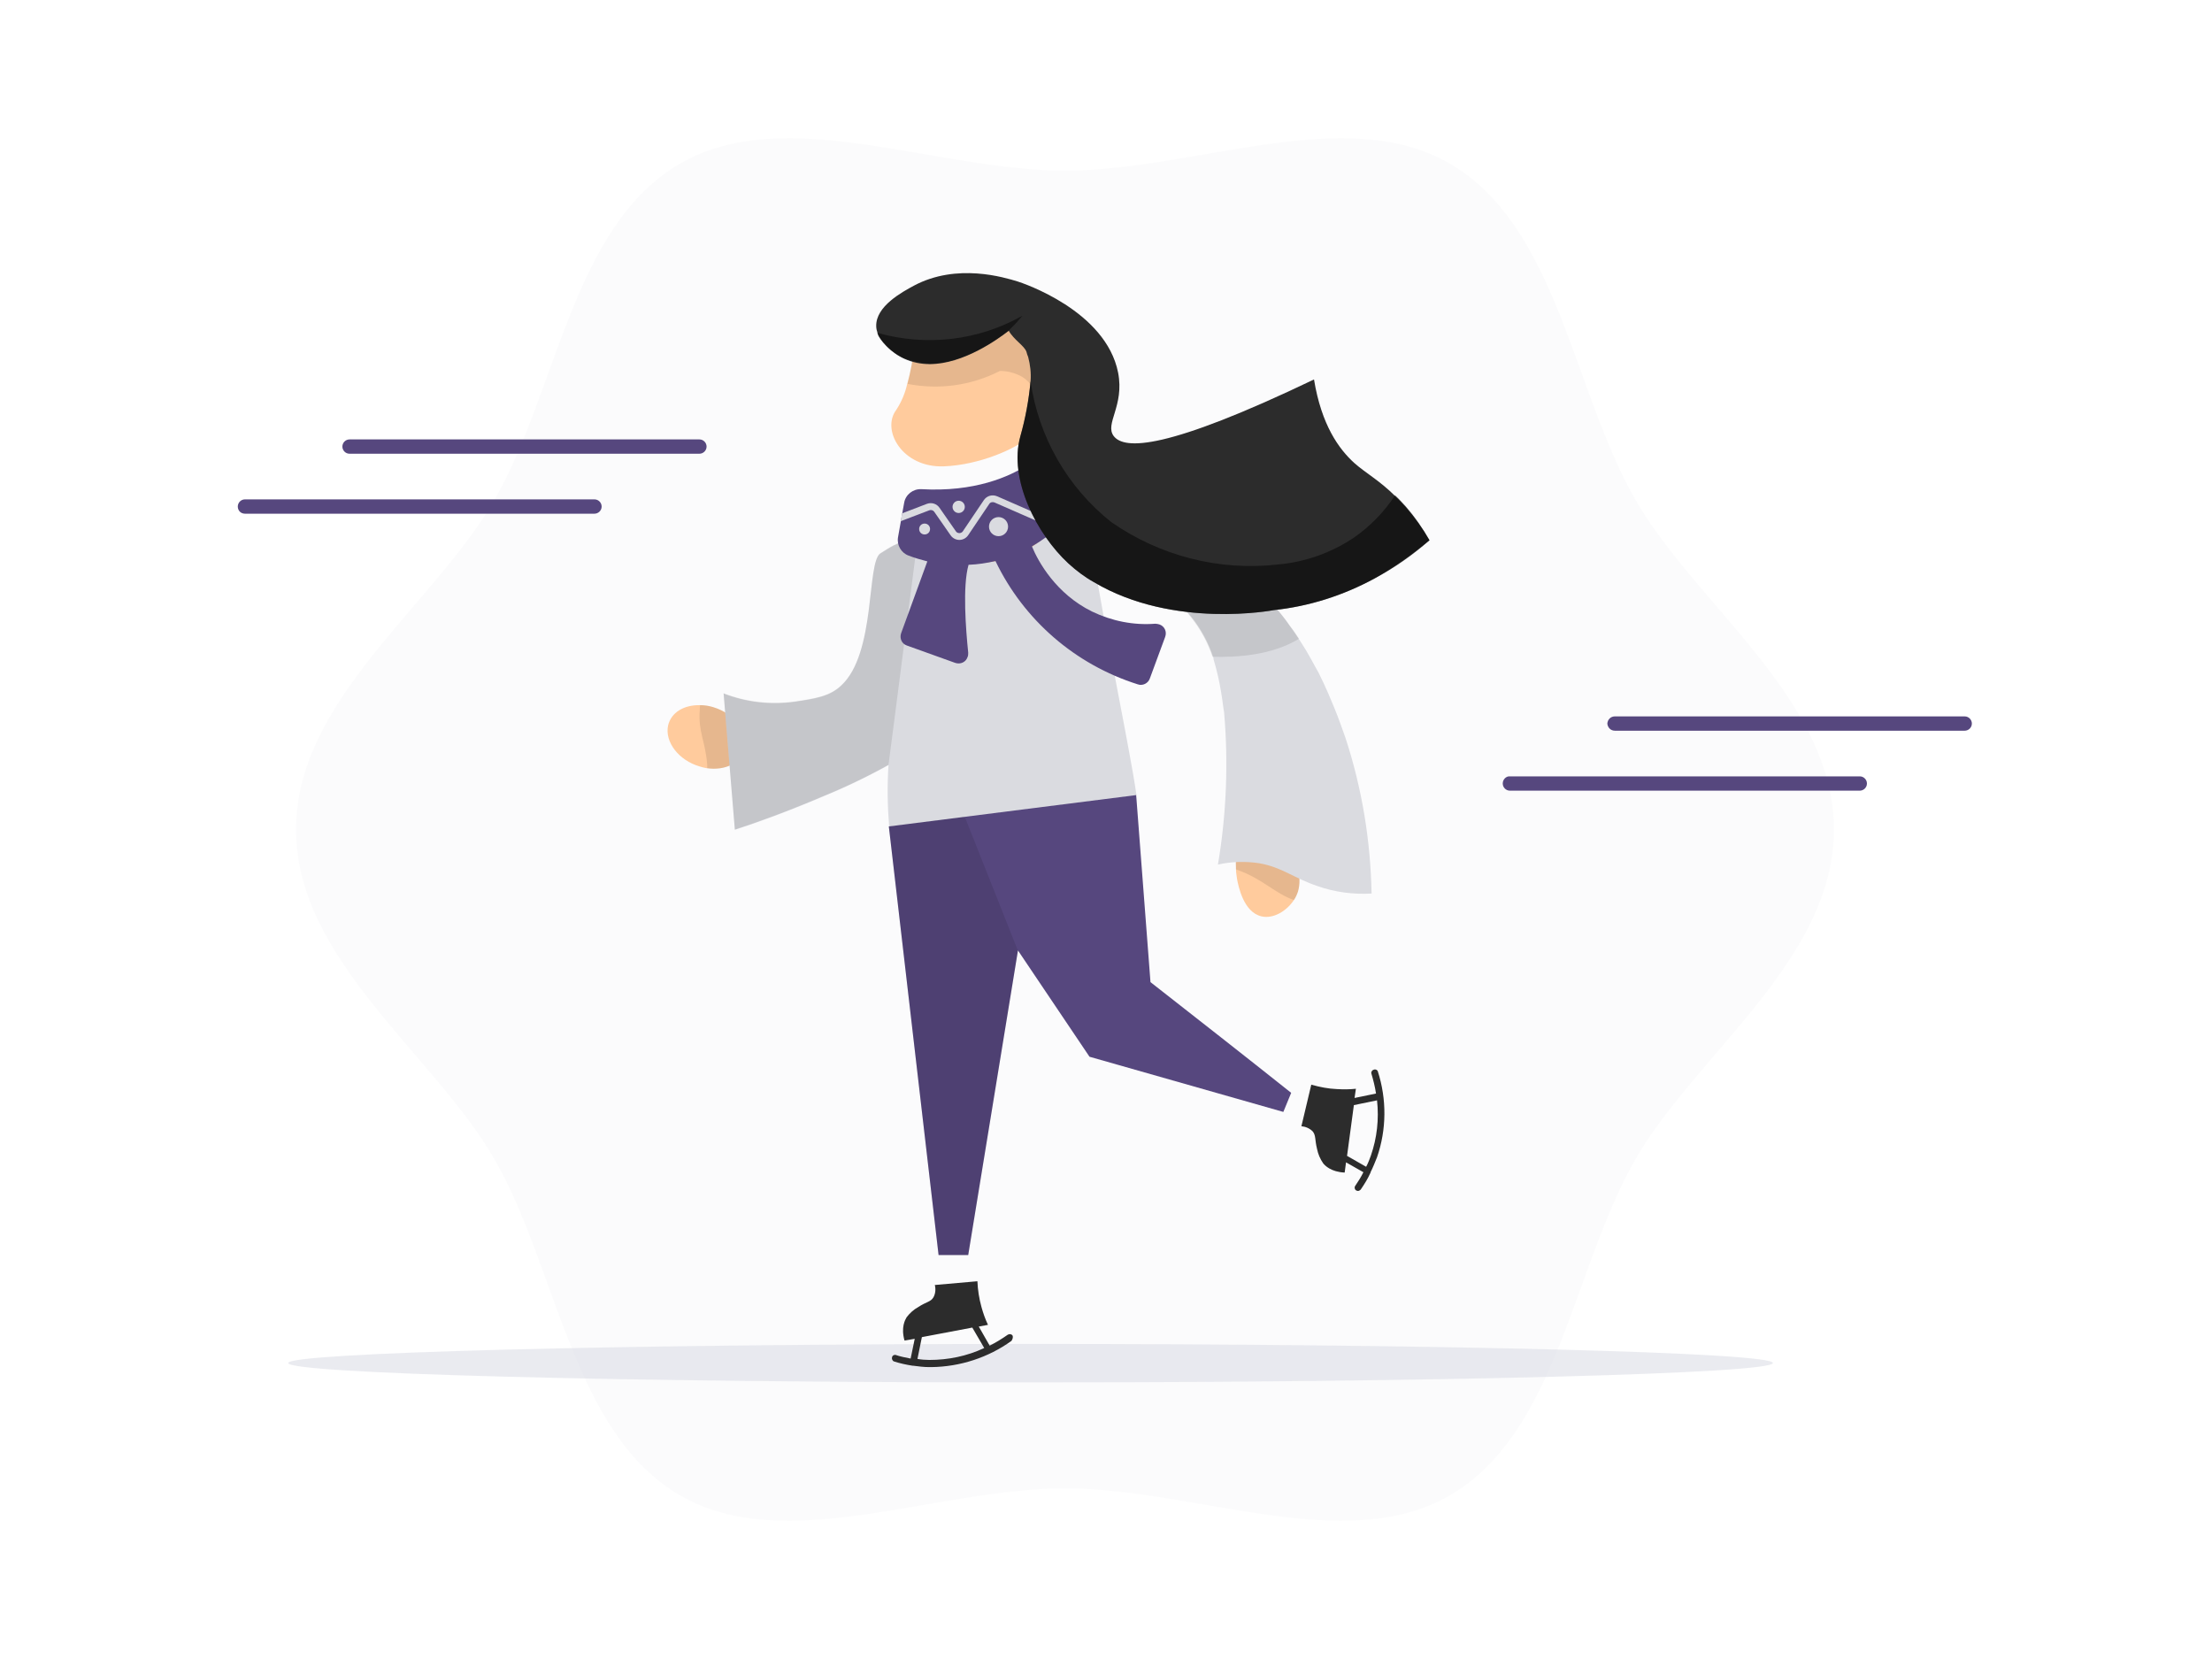 <svg xmlns="http://www.w3.org/2000/svg" width="800" height="600" fill="none" viewBox="0 0 800 600">
    <path d="M107.068 300C107.068 347.067 156.846 381.197 178.778 419.147C201.449 458.328 206.871 518.21 246.052 540.881C284.002 562.813 338.092 538.293 385.16 538.293C432.227 538.293 486.317 562.813 524.267 540.881C563.448 518.21 568.87 458.328 591.541 419.147C613.473 381.197 663.251 347.067 663.251 300C663.251 252.933 613.473 218.926 591.541 180.853C568.87 141.672 563.448 81.79 524.267 59.119C486.317 37.187 432.227 61.707 385.16 61.707C338.092 61.707 284.125 37.187 246.052 59.119C206.871 81.79 201.449 141.672 178.778 180.853C156.846 218.926 107.068 253.056 107.068 300Z" fill="#56477e" style="fill: #56477e; fill: #56477e;" opacity="0.02"/>
    <path d="M104.234 492.951C104.234 496.771 224.367 499.974 372.715 499.974C521.063 499.974 641.195 496.771 641.195 492.951C641.195 489.132 521.063 486.051 372.715 486.051C224.367 486.051 104.234 489.255 104.234 492.951Z" fill="#D6D8E2" opacity="0.5"/>
    <path d="M469.438 322.425C469.068 323.534 468.575 324.643 467.959 325.505C465.372 329.448 460.566 332.405 456.254 331.419C449.724 329.941 447.876 320.453 447.383 317.866C447.259 316.757 447.013 315.525 447.013 314.416C446.643 308.995 448.122 299.261 452.927 297.536C458.102 295.564 466.85 305.175 469.315 314.17C470.177 316.88 470.177 319.837 469.438 322.425Z" fill="#FFCB9D" style="fill: #FFCB9D; fill: #FFCB9D;"/>
    <path d="M469.438 322.425C469.068 323.534 468.575 324.643 467.959 325.505C461.182 323.164 456.747 317.989 447.999 314.786L447.013 314.416C446.643 308.995 448.122 299.261 452.927 297.536C458.102 295.564 466.85 305.175 469.315 314.17C470.177 316.88 470.177 319.837 469.438 322.425Z" fill="black" opacity="0.1"/>
    <path d="M258.004 255.767C256.402 255.274 254.8 255.027 253.198 255.027C247.407 254.904 242.725 257.615 241.616 262.42C240.384 268.334 245.436 274.988 253.075 277.206C253.938 277.452 254.677 277.699 255.54 277.822C262.193 278.808 268.107 275.974 269.216 270.675C270.818 264.761 265.643 258.108 258.004 255.767Z" fill="#FFCB9D" style="fill: #FFCB9D; fill: #FFCB9D;"/>
    <path d="M258.005 255.767C256.404 255.274 254.802 255.027 253.2 255.027C253.077 255.643 253.077 256.259 253.077 256.876C252.461 264.761 255.171 268.211 255.787 276.713C255.787 277.082 255.787 277.452 255.787 277.822C262.441 278.807 268.355 275.85 269.464 270.675C270.819 264.761 265.644 258.108 258.005 255.767Z" fill="black" opacity="0.1"/>
    <path d="M496.052 323.164C489.398 323.534 482.745 322.671 476.461 320.453C467.713 317.496 463.77 313.677 455.392 312.198C450.463 311.459 445.288 311.582 440.483 312.691C443.563 294.455 444.302 275.85 442.701 257.492L442.454 256.013C441.961 252.07 441.345 248.251 440.483 244.431C439.99 242.336 439.497 240.365 438.881 238.394C438.881 238.27 438.881 238.147 438.881 238.024C437.156 232.603 434.445 227.551 430.872 223.115C428.038 219.542 424.712 216.339 421.138 213.628C420.03 212.765 418.921 211.903 417.689 211.287C413.13 208.33 408.201 205.989 403.149 204.14C401.301 203.401 399.576 202.908 398.344 202.539L395.387 201.799C395.88 204.51 396.249 207.221 396.866 209.808V210.178C402.657 242.952 405.49 255.643 409.803 279.916C410.296 282.997 410.789 285.707 411.035 287.679C395.633 289.65 380.355 291.622 364.953 293.593L321.583 299.014C320.967 291.621 320.843 284.106 321.336 276.713C313.574 281.025 305.565 284.845 297.433 288.172C284.372 293.716 273.406 297.659 265.767 300.123C264.412 283.736 263.057 267.225 261.701 250.838C269.956 254.042 278.828 255.027 287.576 253.795C294.845 252.686 300.02 251.947 304.21 248.004C316.9 236.299 313.327 203.648 318.379 200.198C320.227 198.966 322.199 197.857 322.199 197.857C322.815 197.487 323.554 197.117 324.416 196.748C325.279 196.378 325.772 196.008 326.388 195.762C327.62 195.146 328.852 194.653 330.084 194.037C337.723 190.957 345.486 188.492 353.495 186.644C361.873 184.796 370.252 183.564 378.753 182.948C382.203 182.701 385.9 182.578 389.473 182.455C389.596 182.455 389.719 182.455 389.966 182.332C395.141 182.332 400.439 182.825 405.49 183.81C412.267 185.166 418.921 187.507 425.204 190.464C428.778 192.312 432.228 194.283 435.554 196.501C437.403 197.733 439.497 199.212 441.715 200.937C449.847 207.098 457.117 214.367 463.524 222.376C464.14 223.238 464.879 224.101 465.495 224.963L466.358 226.196C469.191 230.138 471.902 234.204 474.243 238.517C475.106 240.119 475.968 241.72 476.831 243.199C478.063 245.663 479.295 248.251 480.404 250.838C481.143 252.563 481.882 254.288 482.622 256.136C484.1 259.709 485.332 263.283 486.564 266.733C492.602 285.091 495.682 304.066 496.052 323.164Z" fill="#DADBE0"/>
    <path d="M469.807 231.001C459.95 237.038 447.26 237.778 438.511 237.531C436.786 232.356 434.076 227.428 430.626 223.115C427.792 219.542 424.588 216.339 420.892 213.628C419.783 212.765 418.551 212.026 417.442 211.287C414.115 209.192 410.542 207.221 406.846 205.742L405.367 203.524L430.133 193.175C431.981 194.283 433.829 195.392 435.678 196.625C437.526 197.857 439.62 199.335 441.838 201.06C449.97 207.221 457.363 214.49 463.647 222.499C464.386 223.362 465.002 224.224 465.618 225.087L466.481 226.319C467.713 227.797 468.822 229.399 469.807 231.001Z" fill="black" opacity="0.1"/>
    <path d="M382.08 181.593C383.682 191.203 373.578 200.691 359.655 203.032C345.732 205.373 333.164 199.458 331.563 189.848C331.439 189.355 331.439 188.739 331.439 188.246C338.955 185.166 346.841 182.578 354.85 180.853C363.228 179.005 371.73 177.773 380.232 177.157C381.217 178.512 381.833 179.991 382.08 181.593Z" fill="#FFCB9D" style="fill: #FFCB9D; fill: #FFCB9D;"/>
    <path d="M382.08 181.593C383.682 191.203 373.578 200.691 359.655 203.032C345.732 205.373 333.164 199.458 331.563 189.848C331.439 189.355 331.439 188.739 331.439 188.246C338.955 185.166 346.841 182.578 354.85 180.853C363.228 179.005 371.73 177.773 380.232 177.157C381.217 178.512 381.833 179.991 382.08 181.593Z" fill="black" opacity="0.1"/>
    <path d="M366.186 482.971C365.816 482.478 365.077 482.355 364.461 482.725C362.366 484.203 360.148 485.558 357.93 486.667L353.988 479.767L357.314 479.151C356.329 477.057 355.589 474.962 354.973 472.744C354.111 469.664 353.618 466.46 353.495 463.38L338.093 464.735C338.463 466.214 338.34 467.816 337.6 469.171C336.615 470.896 335.013 470.773 332.056 472.744C330.454 473.607 328.975 474.962 327.867 476.441C327.374 477.303 325.772 480.014 327.127 484.819L330.824 484.203L329.345 491.349C327.497 490.98 325.525 490.61 323.8 489.994C323.061 489.994 322.568 490.487 322.568 491.226C322.568 491.596 322.815 492.089 323.184 492.335C325.402 493.074 327.743 493.567 330.084 493.937C330.208 493.937 330.208 493.937 330.331 493.937C332.179 494.183 334.15 494.43 335.999 494.43H336.861C347.211 494.307 357.438 490.98 365.816 484.942C366.309 484.203 366.432 483.464 366.186 482.971ZM336.122 491.842C334.643 491.842 333.165 491.719 331.809 491.473L333.411 483.587L351.647 480.137L355.959 487.53C349.675 490.487 342.898 491.842 336.122 491.842Z" fill="#2c2c2c"/>
    <path d="M498.27 387.358C497.9 386.742 497.161 386.619 496.545 386.988C496.175 387.235 495.929 387.604 495.929 388.097C496.668 390.562 497.284 393.026 497.654 395.49L489.891 397.092L490.384 393.765C488.166 394.012 485.825 394.012 483.607 393.888C480.404 393.765 477.323 393.149 474.243 392.287L470.67 407.319C472.148 407.442 473.627 408.058 474.736 409.167C475.968 410.645 475.475 412.124 476.338 415.574C476.707 417.422 477.447 419.147 478.556 420.749C479.172 421.488 481.266 423.829 486.318 424.075C486.441 422.843 486.688 421.611 486.811 420.379L493.095 423.952C492.232 425.677 491.246 427.279 490.138 428.881C489.768 429.374 489.891 430.113 490.384 430.483C490.63 430.606 490.877 430.729 491.123 430.729C491.493 430.729 491.863 430.483 492.109 430.236C493.464 428.265 494.696 426.293 495.682 424.075V423.952C496.545 422.227 497.284 420.379 498.023 418.531C501.473 408.551 501.596 397.585 498.27 387.358ZM487.18 418.038C488.043 411.877 488.782 405.84 489.645 399.679L498.023 397.954C498.762 404.731 498.023 411.508 495.805 417.915C495.312 419.27 494.82 420.626 494.08 421.981L487.18 418.038Z" fill="#2c2c2c"/>
    <path d="M321.459 298.891C327.496 350.641 333.411 402.267 339.448 453.893H350.168L368.157 343.741L394.031 382.183L464.139 402.144C465.125 399.802 465.988 397.585 466.973 395.244C450.093 381.813 433.09 368.506 416.086 355.199C414.361 332.652 412.636 310.104 410.911 287.556L321.459 298.891Z" fill="#56477e" style="fill: #56477e; fill: #56477e;"/>
    <path d="M375.056 179.128C376.417 179.128 377.52 178.025 377.52 176.664C377.52 175.303 376.417 174.2 375.056 174.2C373.695 174.2 372.592 175.303 372.592 176.664C372.592 178.025 373.695 179.128 375.056 179.128Z" fill="#DADBE0"/>
    <path d="M584.025 259.094H710.565C712.043 259.094 713.152 260.326 713.152 261.681C713.152 263.159 711.92 264.268 710.565 264.268H584.025C582.547 264.268 581.438 263.159 581.314 261.681C581.438 260.202 582.547 259.094 584.025 259.094Z" fill="#56477e" style="fill: #56477e; fill: #56477e;"/>
    <path d="M546.076 280.779H672.615C674.094 280.779 675.203 282.011 675.203 283.366C675.203 284.845 673.971 285.954 672.615 285.954H546.076C544.597 285.954 543.488 284.722 543.488 283.366C543.488 281.888 544.72 280.656 546.076 280.779Z" fill="#56477e" style="fill: #56477e; fill: #56477e;"/>
    <path d="M126.414 158.921H252.953C254.432 158.921 255.541 160.154 255.541 161.509C255.541 162.987 254.308 164.096 252.953 164.096H126.414C124.935 164.096 123.826 162.864 123.826 161.509C123.826 160.154 124.935 158.921 126.414 158.921Z" fill="#56477e" style="fill: #56477e; fill: #56477e;"/>
    <path d="M88.588 180.607H215.004C216.482 180.607 217.591 181.839 217.591 183.194C217.591 184.673 216.359 185.782 215.004 185.782H88.588C87.109 185.782 86 184.673 86 183.194C86 181.839 87.109 180.607 88.588 180.607Z" fill="#56477e" style="fill: #56477e; fill: #56477e;"/>
    <path d="M331.563 197.364L323.554 259.586L321.336 276.59C313.574 280.902 305.565 284.722 297.433 288.048C284.372 293.593 273.406 297.536 265.767 300C264.412 283.613 263.057 267.102 261.701 250.715C269.956 253.919 278.828 254.904 287.576 253.672C294.845 252.563 300.02 251.824 304.21 247.881C316.9 236.176 313.327 203.525 318.379 200.075C320.227 198.842 322.199 197.734 322.199 197.734C322.815 197.364 323.554 196.994 324.416 196.625C325.279 196.255 325.772 195.885 326.388 195.639L331.563 197.364Z" fill="black" opacity="0.1"/>
    <path d="M419.29 225.826C418.797 225.703 418.304 225.58 417.812 225.58C409.926 226.196 402.04 224.594 394.894 221.144C381.957 214.737 375.55 203.278 373.209 197.61C376.782 195.516 380.108 193.175 383.189 190.218C384.791 188.616 385.53 186.275 384.79 184.18L383.435 179.498L382.449 176.295L380.971 171.243C380.848 170.627 380.601 170.134 380.232 169.641C378.383 166.807 374.687 166.068 371.976 167.916C365.076 172.475 352.386 178.02 333.164 176.911C330.207 176.787 327.497 178.882 327.004 181.839L326.264 185.905L325.772 188.739L324.786 194.284C324.293 197.118 325.895 199.951 328.605 200.937C330.823 201.8 333.041 202.416 335.382 203.032L325.895 229.03C325.279 230.878 326.141 232.849 327.989 233.465L345.486 239.749C347.334 240.365 349.305 239.503 349.921 237.655C350.168 237.162 350.168 236.546 350.168 236.053C349.305 227.674 348.073 212.026 350.291 204.264C353.618 204.141 356.821 203.648 360.025 202.909C370.251 224.224 388.857 240.365 411.528 247.512C413.253 248.128 415.224 247.142 415.84 245.417L421.385 230.385C422.124 228.414 421.138 226.442 419.29 225.826Z" fill="#56477e" style="fill: #56477e; fill: #56477e;"/>
    <path d="M382.573 176.294L377.151 185.289C376.782 185.905 376.042 186.275 375.303 185.905L360.641 179.498C358.916 178.759 356.944 179.252 355.835 180.853L348.196 192.189C347.95 192.559 347.457 192.805 346.964 192.805C346.471 192.805 345.978 192.559 345.732 192.189L339.818 183.687C338.832 182.209 336.984 181.593 335.259 182.209L326.264 185.659L325.771 188.492L336.121 184.55C336.737 184.303 337.477 184.55 337.846 185.043L343.761 193.544C344.5 194.653 345.732 195.269 346.964 195.269C348.196 195.269 349.428 194.653 350.168 193.544L357.807 182.209C358.176 181.593 359.039 181.469 359.655 181.716L374.317 188.123C376.165 188.862 378.26 188.246 379.246 186.521L383.558 179.375L382.573 176.294Z" fill="#DADBE0"/>
    <path d="M334.397 189.355C333.288 189.355 332.426 190.217 332.426 191.326C332.426 192.435 333.288 193.298 334.397 193.298C335.506 193.298 336.369 192.435 336.369 191.326C336.369 190.217 335.506 189.355 334.397 189.355Z" fill="#DADBE0"/>
    <path d="M346.718 185.535C347.943 185.535 348.936 184.542 348.936 183.317C348.936 182.093 347.943 181.1 346.718 181.1C345.493 181.1 344.5 182.093 344.5 183.317C344.5 184.542 345.493 185.535 346.718 185.535Z" fill="#DADBE0"/>
    <path d="M361.134 193.914C363.039 193.914 364.584 192.369 364.584 190.464C364.584 188.558 363.039 187.014 361.134 187.014C359.228 187.014 357.684 188.558 357.684 190.464C357.684 192.369 359.228 193.914 361.134 193.914Z" fill="#DADBE0"/>
    <path d="M341.419 168.656C354.109 168.163 367.54 162.372 372.591 157.69C373.454 156.95 374.193 155.965 374.686 154.979C375.179 153.624 375.425 152.268 375.795 150.79C376.288 148.818 376.657 146.724 376.904 144.752C377.643 139.454 378.013 134.033 377.766 128.735C377.766 128.365 377.643 127.01 377.643 125.531C377.15 118.754 376.657 113.333 376.288 109.637C376.041 110.253 374.932 112.963 373.454 112.963C371.975 112.963 370.127 109.76 369.758 104.955L341.419 109.144L331.192 121.095C331.192 121.095 331.069 122.82 330.699 125.408C330.206 129.967 329.344 134.402 328.112 138.838C327.372 142.165 326.017 145.368 324.169 148.202C318.624 155.472 326.263 169.272 341.419 168.656Z" fill="#FFCB9D" style="fill: #FFCB9D; fill: #FFCB9D;"/>
    <path d="M328.236 138.838C339.572 141.056 351.277 139.454 361.627 134.156C364.461 134.156 367.172 134.895 369.636 136.25C373.209 138.468 373.579 140.932 376.659 144.259L376.905 144.629C377.645 139.331 378.014 133.909 377.768 128.611C377.768 128.241 377.645 126.886 377.645 125.408C377.152 118.631 376.659 113.21 376.289 109.513C376.043 110.129 374.934 112.84 373.455 112.84C371.977 112.84 370.129 109.636 369.759 104.831L341.42 109.144L331.193 121.095C331.193 121.095 331.07 122.82 330.701 125.408C330.085 129.843 329.345 134.402 328.236 138.838Z" fill="black" opacity="0.1"/>
    <path d="M516.997 195.393C510.959 200.691 504.306 205.373 497.159 209.192C485.824 215.353 473.503 219.296 460.688 220.651C460.688 220.651 424.464 227.674 395.632 210.548C392.305 208.7 389.225 206.359 386.391 203.771C374.932 193.175 364.706 173.338 369.018 157.813C370.866 151.283 372.098 144.629 372.715 137.852C372.961 134.895 372.591 131.938 371.852 129.104C371.606 128.488 371.359 127.872 371.236 127.256C370.497 125.038 366.677 122.944 364.829 119.617C360.886 122.697 348.442 131.692 336.244 131.692C333.04 131.692 329.96 131.076 327.003 129.72C323.676 128.119 320.842 125.777 318.624 122.82C318.131 122.081 317.638 121.342 317.392 120.479C317.146 119.74 316.899 118.878 316.899 118.015C316.653 110.746 326.387 105.571 330.453 103.353C346.101 94.974 363.35 100.396 367.909 101.751C369.881 102.367 399.945 112.347 404.38 134.772C406.721 146.847 399.452 153.254 402.778 157.69C406.598 162.741 421.753 162.865 475.227 137.236C477.938 153.747 484.222 162.372 489.767 167.423C494.079 171.243 498.884 173.707 504.799 179.621C506.031 180.73 507.263 182.086 508.495 183.441C511.698 187.137 514.532 191.08 516.997 195.393Z" fill="#2c2c2c"/>
    <path d="M516.998 195.393C510.714 200.444 504.184 205.126 497.161 209.192C485.825 215.353 473.504 219.296 460.69 220.651C460.69 220.651 424.465 227.674 395.634 210.548C392.307 208.7 389.226 206.359 386.393 203.771C374.934 193.175 364.707 173.338 369.02 157.813C370.868 151.282 372.1 144.629 372.716 137.852C375.55 157.936 386.023 176.171 401.794 188.739C419.414 201.06 440.976 206.605 462.292 204.141C472.025 203.278 481.39 199.952 489.522 194.53C495.436 190.464 500.611 185.166 504.554 179.129C505.786 180.237 507.018 181.593 508.25 182.948C511.7 186.891 514.534 191.08 516.998 195.393Z" fill="black" opacity="0.5"/>
    <path d="M368.157 343.864L348.935 295.441L321.459 298.891L339.448 454.016H350.168L368.157 343.864Z" fill="black" opacity="0.1"/>
    <path d="M369.758 114.196C368.156 116.167 366.431 118.015 364.583 119.74C360.394 122.944 348.196 131.569 336.121 131.569C333.041 131.322 329.96 130.706 327.003 129.597H326.88C326.51 129.351 326.018 129.228 325.648 128.981C324.909 128.611 324.046 128.119 323.307 127.503C322.568 127.01 321.828 126.394 321.212 125.778C320.843 125.531 320.596 125.161 320.227 124.792C319.611 124.176 318.995 123.437 318.502 122.697C318.378 122.574 318.255 122.328 318.132 122.204C318.009 121.958 317.886 121.835 317.762 121.588C317.639 121.342 317.516 121.219 317.516 120.972C317.393 120.726 317.393 120.603 317.27 120.356C335.012 125.408 353.864 123.19 369.758 114.196Z" fill="black" opacity="0.5"/>
</svg>
